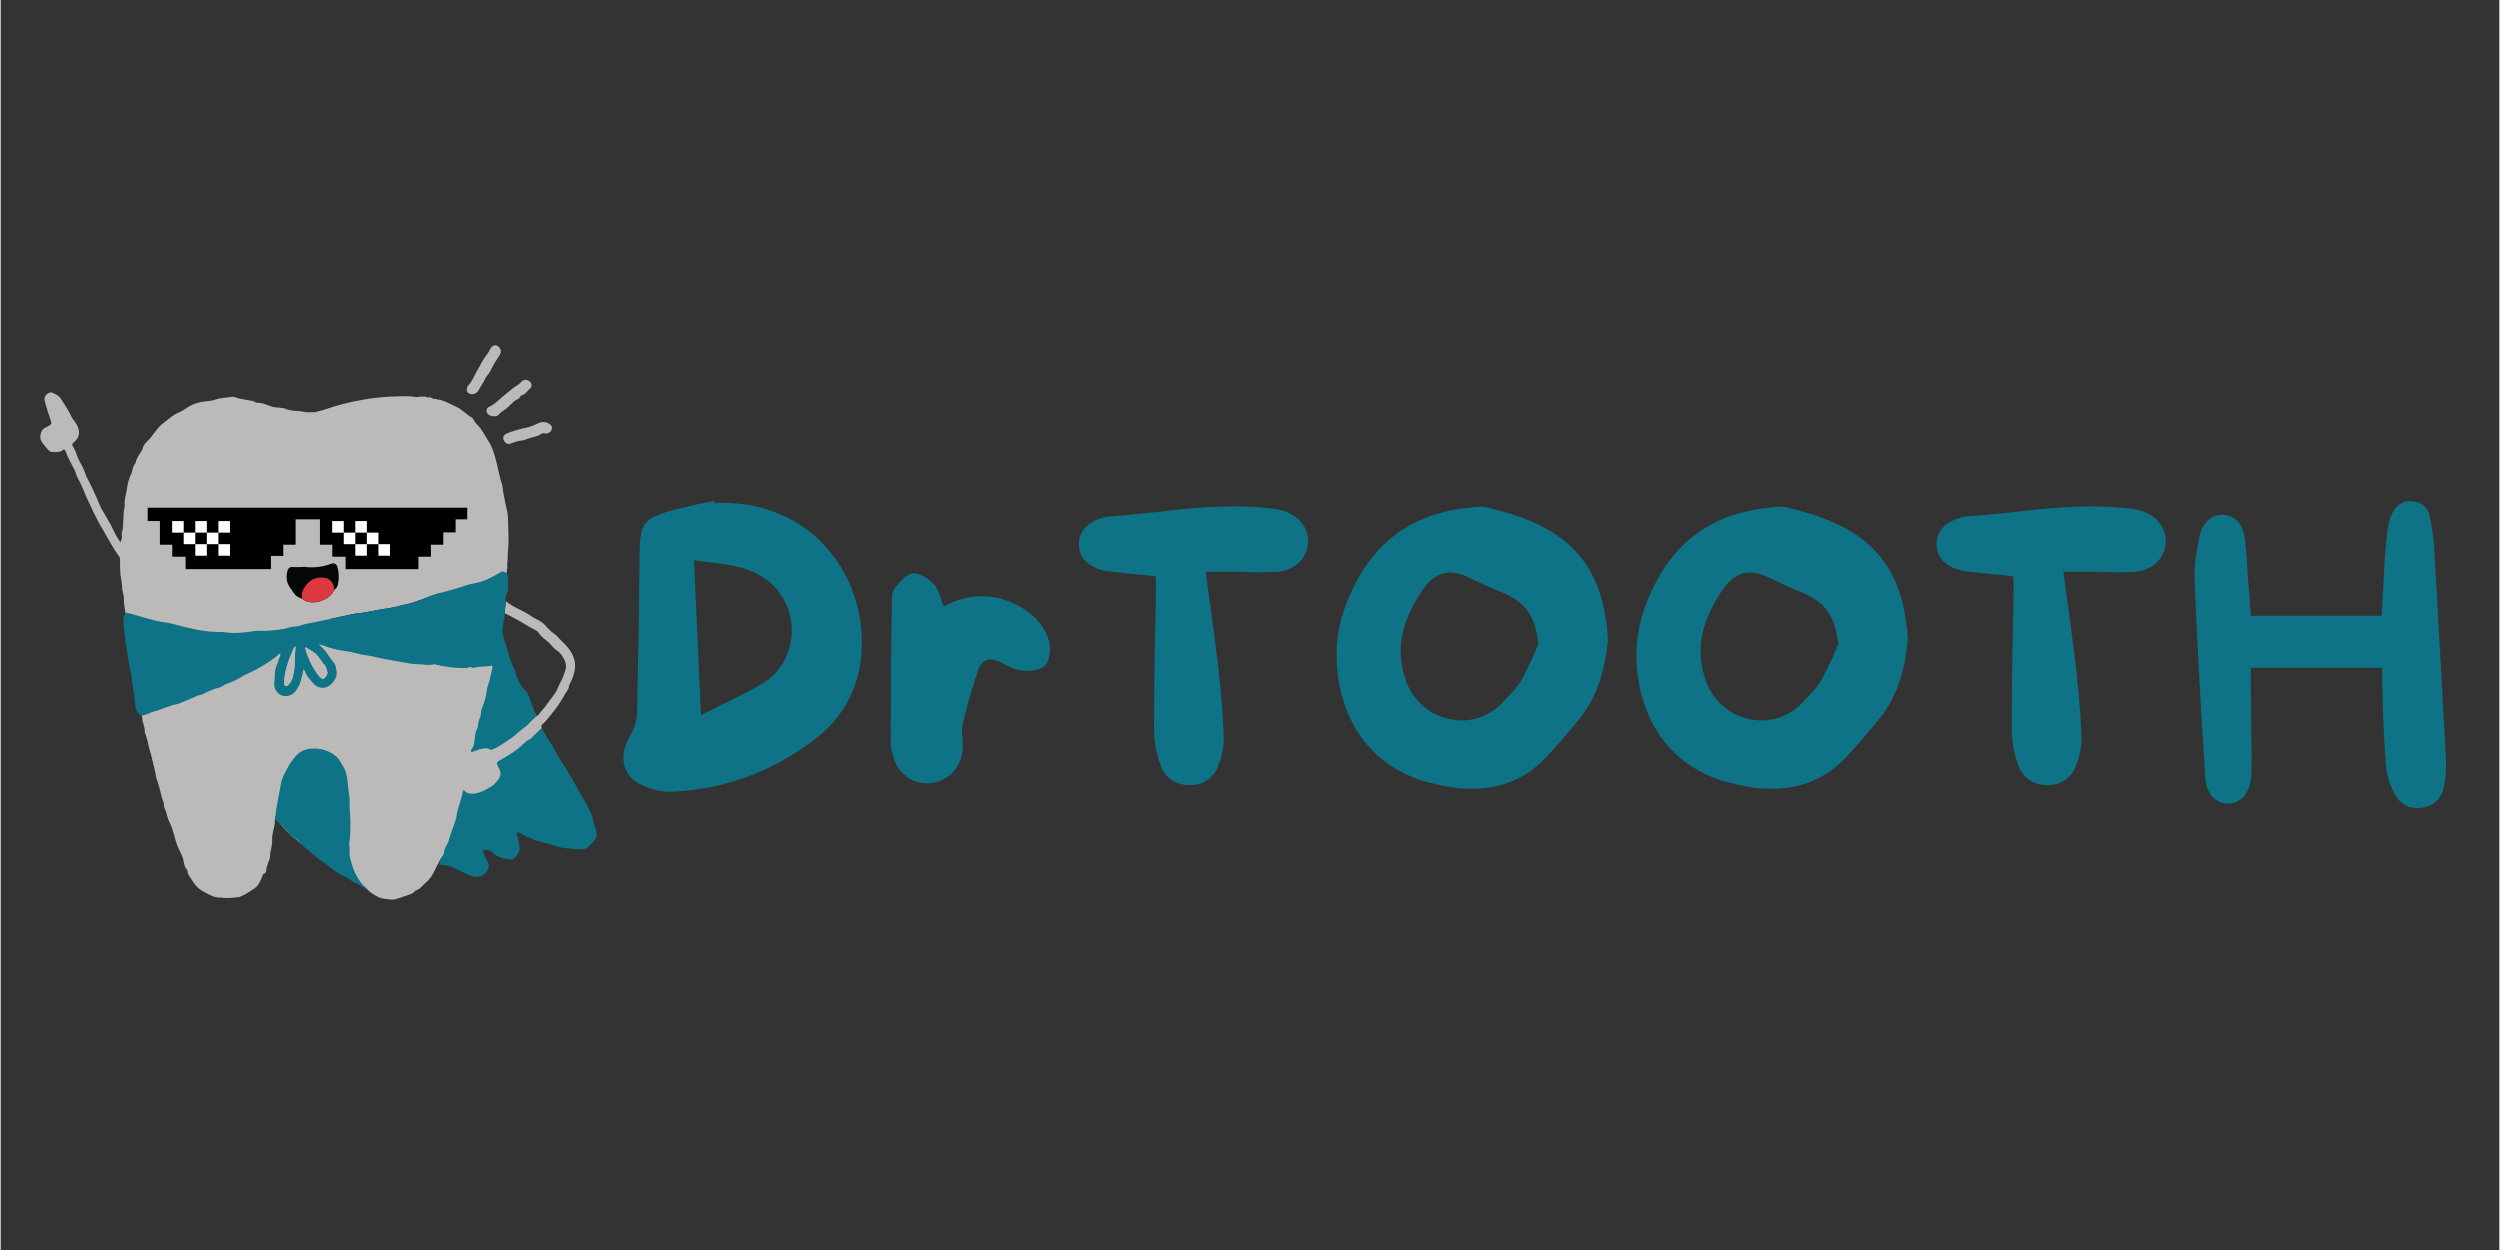 <svg xmlns="http://www.w3.org/2000/svg" xmlns:xlink="http://www.w3.org/1999/xlink" width="300" zoomAndPan="magnify" viewBox="0 0 224.88 112.5" height="150" preserveAspectRatio="xMidYMid meet" version="1.0"><rect x="0" y="0" width="224.88" height="112.5" fill="#333333" stroke="none"/><defs><g/><clipPath id="cb7c1ed3da"><path d="M 3.488 35 L 46 35 L 46 57 L 3.488 57 Z M 3.488 35 " clip-rule="nonzero"/></clipPath><clipPath id="fe7648de85"><path d="M 39 65 L 53.672 65 L 53.672 79 L 39 79 Z M 39 65 " clip-rule="nonzero"/></clipPath><clipPath id="703fcdc332"><path d="M 17.418 49.102 L 23.512 49.102 L 23.512 55.984 L 17.418 55.984 Z M 17.418 49.102 " clip-rule="nonzero"/></clipPath><clipPath id="35dfd1d487"><path d="M 31.684 49.102 L 35.793 49.102 L 35.793 53.344 L 31.684 53.344 Z M 31.684 49.102 " clip-rule="nonzero"/></clipPath><clipPath id="e6c752898c"><path d="M 13.16 45.699 L 42 45.699 L 42 51.219 L 13.16 51.219 Z M 13.16 45.699 " clip-rule="nonzero"/></clipPath></defs><path fill="#bbbab8" d="M 28.48 37.125 C 28.48 37.125 26.098 37.77 24.113 37.465 C 22.129 37.16 17.742 41.047 17.742 41.047 C 17.742 41.047 10.32 51.32 11.008 53.273 C 11.691 55.23 12.715 64.781 13.695 68.516 C 14.672 72.25 18.129 80.527 20.664 80.051 C 23.199 79.578 22.988 74.258 22.988 74.258 L 24.113 71.898 C 24.113 71.898 24.32 73.629 26.262 75.293 C 28.199 76.957 32.637 80.242 34.035 80.051 C 35.438 79.859 38.988 78.621 39.445 77.559 C 39.902 76.496 43.477 74.133 43.477 74.133 L 48.949 70.426 L 48.664 65.27 L 44.812 58.16 C 44.812 58.16 45.512 52.039 45.609 50.227 C 45.707 48.414 38.867 41.297 38.867 41.297 C 38.867 41.297 42.238 36.23 37.508 35.754 C 32.781 35.281 28.48 37.125 28.48 37.125 Z M 28.48 37.125 " fill-opacity="1" fill-rule="nonzero"/><path fill="#050606" d="M 37.941 55.711 L 17.926 55.711 C 17.098 55.711 16.422 55.031 16.422 54.207 L 16.422 46.059 C 16.422 45.23 17.098 44.555 17.926 44.555 L 37.941 44.555 C 38.77 44.555 39.445 45.23 39.445 46.059 L 39.445 54.207 C 39.445 55.031 38.77 55.711 37.941 55.711 Z M 37.941 55.711 " fill-opacity="1" fill-rule="nonzero"/><g clip-path="url(#cb7c1ed3da)"><path fill="#bbbab8" d="M 38.152 35.691 C 38.18 35.695 38.203 35.695 38.227 35.699 C 38.383 35.801 38.551 35.758 38.715 35.762 C 38.715 35.762 38.727 35.766 38.727 35.766 C 38.863 35.895 39.031 35.918 39.211 35.906 C 39.211 35.906 39.223 35.906 39.223 35.906 C 39.301 35.996 39.402 35.984 39.504 35.969 C 40.043 36.113 40.52 36.395 41.02 36.621 C 41.523 36.852 41.875 37.277 42.344 37.543 C 42.465 37.613 42.555 37.734 42.613 37.863 C 42.66 37.965 42.719 38.051 42.797 38.125 C 43.289 38.566 43.547 39.172 43.906 39.707 C 44.211 40.16 44.359 40.676 44.516 41.199 C 44.75 41.988 44.852 42.809 45.117 43.586 C 45.199 43.82 45.188 44.07 45.23 44.312 C 45.336 44.926 45.48 45.531 45.605 46.141 C 45.66 46.414 45.66 46.699 45.668 46.977 C 45.688 47.453 45.691 47.938 45.707 48.414 C 45.73 49.289 45.559 50.148 45.598 51.02 C 45.605 51.203 45.539 51.391 45.508 51.578 C 45.348 51.461 45.184 51.355 44.992 51.492 C 44.723 51.684 44.422 51.816 44.133 51.969 C 43.66 52.215 43.172 52.402 42.645 52.492 C 42.414 52.531 42.184 52.586 41.961 52.66 C 41.527 52.805 41.094 52.953 40.648 53.07 C 40.141 53.211 39.621 53.332 39.125 53.504 C 38.891 53.586 38.645 53.633 38.426 53.742 C 37.984 53.965 37.504 54.074 37.043 54.25 C 36.668 54.395 36.258 54.418 35.879 54.535 C 35.281 54.719 34.656 54.766 34.047 54.887 C 33.645 54.969 33.234 55.012 32.836 55.105 C 32.441 55.195 32.035 55.191 31.648 55.277 C 30.926 55.438 30.199 55.578 29.477 55.746 C 28.777 55.906 28.07 56.016 27.371 56.176 C 27.098 56.238 26.836 56.375 26.555 56.379 C 26.336 56.383 26.133 56.422 25.93 56.484 C 25.262 56.691 24.574 56.734 23.883 56.777 C 23.531 56.797 23.18 56.738 22.828 56.793 C 22.039 56.922 21.246 57.02 20.441 56.934 C 20.27 56.914 20.094 56.891 19.918 56.883 C 19.52 56.867 19.117 56.871 18.719 56.832 C 17.957 56.758 17.215 56.586 16.473 56.41 C 15.922 56.285 15.395 56.09 14.828 56.02 C 13.754 55.883 12.734 55.508 11.691 55.23 C 11.539 55.191 11.395 55.148 11.242 55.195 C 11.176 54.754 11.066 54.32 11.09 53.863 C 11.102 53.668 11.047 53.469 11.008 53.273 C 10.926 52.871 10.922 52.457 10.836 52.059 C 10.715 51.477 10.766 50.891 10.742 50.305 C 10.738 50.203 10.699 50.129 10.645 50.051 C 10.09 49.312 9.688 48.488 9.215 47.699 C 8.855 47.105 8.543 46.484 8.242 45.863 C 7.914 45.191 7.609 44.504 7.324 43.809 C 7.215 43.551 7.09 43.297 6.949 43.055 C 6.809 42.82 6.785 42.539 6.652 42.301 C 6.418 41.879 6.219 41.441 5.996 41.016 C 5.938 40.906 5.926 40.789 5.875 40.684 C 5.828 40.59 5.781 40.492 5.68 40.441 C 5.379 40.738 4.992 40.684 4.625 40.676 C 4.402 40.672 4.266 40.473 4.148 40.332 C 3.871 39.988 3.484 39.684 3.582 39.148 C 3.633 38.852 3.738 38.609 4.039 38.488 C 4.18 38.43 4.309 38.34 4.438 38.258 C 4.578 38.172 4.59 38.07 4.531 37.902 C 4.324 37.316 4.133 36.723 3.973 36.125 C 3.879 35.773 4.039 35.5 4.336 35.367 C 4.438 35.32 4.547 35.297 4.645 35.34 C 4.945 35.473 5.246 35.605 5.43 35.902 C 5.75 36.422 6.113 36.922 6.363 37.484 C 6.492 37.777 6.742 37.988 6.883 38.277 C 7.191 38.93 7.066 39.402 6.625 39.77 C 6.395 39.965 6.387 40.016 6.551 40.254 C 6.738 40.527 6.801 40.855 6.938 41.152 C 6.996 41.289 7.043 41.434 7.121 41.566 C 7.328 41.91 7.504 42.266 7.625 42.648 C 7.672 42.793 7.742 42.934 7.812 43.066 C 8.195 43.805 8.551 44.559 8.863 45.328 C 9.043 45.773 9.301 46.184 9.547 46.594 C 9.82 47.047 10.066 47.512 10.285 47.992 C 10.41 48.266 10.594 48.512 10.777 48.816 C 10.871 48.578 10.953 48.395 10.906 48.18 C 10.895 48.121 10.883 48.055 10.898 48.004 C 11.129 47.203 10.965 46.359 11.168 45.555 C 11.102 45.043 11.273 44.551 11.355 44.059 C 11.43 43.594 11.508 43.102 11.746 42.672 C 11.797 42.578 11.812 42.473 11.836 42.371 C 11.895 42.141 11.941 41.91 12.105 41.723 C 12.129 41.699 12.148 41.664 12.152 41.633 C 12.223 41.207 12.508 40.895 12.703 40.535 C 12.73 40.48 12.777 40.434 12.785 40.379 C 12.848 39.996 13.137 39.777 13.383 39.531 C 13.508 39.402 13.602 39.254 13.707 39.117 C 13.996 38.742 14.273 38.344 14.648 38.07 C 15.109 37.734 15.52 37.312 16.07 37.109 C 16.402 36.984 16.672 36.742 16.98 36.566 C 17.477 36.285 17.996 36.156 18.551 36.109 C 18.812 36.09 19.066 36.062 19.312 35.969 C 19.781 35.793 20.285 35.809 20.766 35.719 C 20.992 35.676 21.223 35.809 21.449 35.859 C 21.773 35.934 22.102 35.973 22.422 36.043 C 22.605 36.082 22.797 36.086 22.949 36.219 C 22.973 36.242 23.016 36.258 23.047 36.254 C 23.551 36.223 23.98 36.469 24.438 36.609 C 24.742 36.703 25.07 36.648 25.375 36.738 C 25.418 36.754 25.477 36.727 25.516 36.746 C 26.066 37.027 26.691 36.941 27.273 37.066 C 27.586 37.137 27.926 37.09 28.254 37.094 C 28.32 37.105 28.391 37.113 28.48 37.125 C 28.297 37.328 28.039 37.305 27.836 37.41 C 27.48 37.598 27.129 37.793 26.754 37.93 C 26.113 38.168 25.539 38.551 24.887 38.75 C 24.844 38.766 24.809 38.801 24.77 38.832 C 24.586 38.984 24.375 39.086 24.152 39.164 C 23.984 39.223 23.82 39.289 23.691 39.418 C 23.605 39.504 23.496 39.555 23.387 39.598 C 22.84 39.812 22.332 40.109 21.805 40.367 C 21.008 40.762 20.164 40.984 19.309 41.191 C 19.219 41.215 19.121 41.203 19.031 41.227 C 18.746 41.297 18.52 41.586 18.539 41.844 C 18.555 42.094 18.75 42.285 19.055 42.34 C 19.172 42.359 19.289 42.348 19.406 42.328 C 19.812 42.266 20.188 42.059 20.605 42.055 C 20.66 42.055 20.715 42.012 20.77 41.988 C 20.984 41.898 21.199 41.801 21.422 41.723 C 22.078 41.5 22.734 41.273 23.312 40.879 C 23.461 40.781 23.633 40.727 23.785 40.648 C 24.09 40.492 24.441 40.422 24.715 40.234 C 25.184 39.906 25.738 39.766 26.215 39.465 C 26.793 39.105 27.5 39.016 28.047 38.586 C 28.09 38.551 28.152 38.539 28.211 38.523 C 28.832 38.355 29.418 38.078 30.035 37.887 C 30.203 37.832 30.355 37.758 30.539 37.734 C 31.246 37.633 31.945 37.492 32.648 37.363 C 33.188 37.266 33.734 37.246 34.273 37.113 C 34.77 36.992 35.293 36.988 35.793 36.879 C 36.449 36.734 37.102 36.812 37.754 36.863 C 38.027 36.887 38.293 36.898 38.555 36.816 C 38.898 36.707 38.969 36.375 38.707 36.133 C 38.531 35.973 38.312 35.926 38.09 35.895 C 37.891 35.863 37.695 35.832 37.508 35.754 C 37.715 35.645 37.941 35.738 38.152 35.691 Z M 27.148 53.879 C 27.297 54.043 27.496 54.121 27.703 54.168 C 28.551 54.359 29.664 53.895 30.008 53.121 C 30.16 52.988 30.305 52.832 30.348 52.645 C 30.465 52.109 30.461 51.57 30.312 51.039 C 30.227 50.738 30.004 50.637 29.707 50.746 C 29.633 50.777 29.559 50.812 29.48 50.836 C 28.789 51.043 28.082 51.117 27.363 51.016 C 27.316 51.008 27.27 51.02 27.223 51.023 C 26.93 51.043 26.641 51.059 26.348 51.031 C 26.062 51 25.883 51.105 25.809 51.375 C 25.715 51.73 25.695 52.082 25.812 52.449 C 25.91 52.754 26.121 52.969 26.277 53.227 C 26.488 53.57 26.762 53.789 27.148 53.879 Z M 21.281 52.316 C 22.203 52.336 22.309 52.207 22.805 51.727 C 23.191 51.355 22.922 50.512 22.441 50.387 C 22.137 50.305 21.836 50.316 21.539 50.258 C 21.008 50.152 20.566 50.332 20.141 50.598 C 19.707 50.871 19.703 51.672 20.113 51.973 C 20.504 52.262 20.941 52.34 21.281 52.316 Z M 33.688 51.973 C 34.387 52.012 35.043 51.617 35.367 51.016 C 35.465 50.84 35.504 50.664 35.41 50.477 C 35.27 50.203 35.051 49.992 34.758 49.922 C 34.211 49.789 33.66 49.711 33.098 49.914 C 32.68 50.07 32.375 50.441 32.363 50.918 C 32.355 51.34 32.617 51.711 33.035 51.848 C 33.258 51.922 33.48 51.996 33.688 51.973 Z M 22.891 48.875 C 23.113 48.883 23.266 48.762 23.305 48.547 C 23.332 48.387 23.352 48.223 23.367 48.059 C 23.426 47.48 24.059 47.102 24.59 47.332 C 24.719 47.387 24.828 47.469 24.934 47.57 C 25.133 47.766 25.367 47.785 25.535 47.645 C 25.73 47.484 25.754 47.227 25.57 46.984 C 25.23 46.539 24.816 46.262 24.215 46.371 C 24.027 46.402 23.848 46.445 23.668 46.508 C 23.07 46.711 22.68 47.094 22.551 47.734 C 22.488 48.047 22.586 48.34 22.602 48.645 C 22.609 48.789 22.746 48.879 22.891 48.875 Z M 32.598 47.781 C 32.574 47.629 32.551 47.477 32.434 47.363 C 32.285 47.223 32.184 47.055 32.086 46.879 C 31.664 46.117 30.781 46.066 30.09 46.23 C 29.547 46.363 29.328 46.848 29.117 47.309 C 29.09 47.367 29.086 47.449 29.098 47.516 C 29.125 47.734 29.34 47.855 29.543 47.773 C 29.668 47.719 29.762 47.633 29.828 47.516 C 29.91 47.371 30.039 47.262 30.141 47.133 C 30.203 47.051 30.281 47.008 30.379 47.008 C 30.523 47.012 30.656 46.973 30.797 46.957 C 31.125 46.918 31.34 47.035 31.48 47.332 C 31.605 47.605 31.848 47.789 32.008 48.035 C 32.086 48.16 32.242 48.188 32.391 48.121 C 32.535 48.059 32.598 47.938 32.598 47.781 Z M 32.598 47.781 " fill-opacity="1" fill-rule="nonzero"/></g><path fill="#bbbab8" d="M 24.688 73.738 C 24.684 73.746 24.672 73.758 24.672 73.766 C 24.703 74.242 24.535 74.688 24.453 75.148 C 24.41 75.383 24.445 75.617 24.43 75.852 C 24.406 76.266 24.238 76.648 24.242 77.062 C 24.242 77.273 24.145 77.473 24.062 77.672 C 23.988 77.867 23.918 78.066 23.906 78.285 C 23.898 78.438 23.867 78.586 23.684 78.645 C 23.586 78.676 23.578 78.793 23.543 78.879 C 23.453 79.125 23.336 79.355 23.199 79.578 C 23.086 79.762 22.934 79.898 22.75 80.016 C 22.383 80.246 22.039 80.52 21.625 80.664 C 21.559 80.688 21.496 80.734 21.43 80.742 C 20.93 80.785 20.43 80.867 19.922 80.797 C 19.891 80.793 19.855 80.77 19.82 80.773 C 19.254 80.832 18.801 80.523 18.336 80.289 C 17.953 80.098 17.609 79.816 17.367 79.441 C 17.258 79.27 17.148 79.105 17.035 78.938 C 16.93 78.781 16.82 78.629 16.824 78.426 C 16.824 78.371 16.797 78.305 16.762 78.266 C 16.551 78.047 16.512 77.754 16.461 77.484 C 16.395 77.113 16.219 76.797 16.062 76.473 C 15.832 75.992 15.695 75.484 15.559 74.977 C 15.492 74.727 15.418 74.484 15.309 74.246 C 15.18 73.949 15.023 73.656 14.957 73.328 C 14.93 73.168 14.871 73.008 14.801 72.859 C 14.73 72.719 14.684 72.582 14.691 72.422 C 14.695 72.363 14.695 72.301 14.672 72.25 C 14.406 71.543 14.309 70.789 14.031 70.09 C 13.977 69.949 13.977 69.789 13.945 69.637 C 13.863 69.262 13.781 68.887 13.695 68.516 C 13.633 68.254 13.59 67.984 13.492 67.734 C 13.289 67.219 13.258 66.66 13.059 66.141 C 13.023 66.055 12.961 65.961 12.969 65.875 C 13.016 65.449 12.754 65.082 12.754 64.668 C 12.754 64.578 12.699 64.488 12.668 64.398 C 12.867 64.375 13.062 64.328 13.246 64.246 C 13.461 64.148 13.68 64.055 13.91 64 C 14.605 63.828 15.238 63.461 15.953 63.359 C 15.977 63.359 15.996 63.344 16.02 63.336 C 16.582 63.102 17.145 62.871 17.703 62.621 C 17.859 62.555 18.027 62.551 18.176 62.477 C 18.66 62.238 19.141 61.992 19.676 61.883 C 19.789 61.859 19.891 61.785 19.992 61.73 C 20.098 61.676 20.195 61.598 20.305 61.562 C 20.75 61.402 21.176 61.211 21.586 60.977 C 21.73 60.895 21.863 60.801 22.016 60.73 C 22.504 60.508 22.992 60.27 23.457 59.992 C 24.051 59.633 24.637 59.27 25.172 58.773 C 25.199 58.973 25.117 59.105 25.07 59.246 C 24.914 59.688 24.703 60.117 24.676 60.594 C 24.664 60.852 24.668 61.109 24.629 61.367 C 24.582 61.695 24.656 62.008 24.863 62.27 C 25.055 62.516 25.332 62.648 25.625 62.652 C 26.02 62.656 26.344 62.477 26.582 62.145 C 26.801 61.84 26.965 61.52 27.043 61.156 C 27.105 60.863 27.18 60.57 27.262 60.227 C 27.332 60.332 27.383 60.387 27.402 60.449 C 27.531 60.844 27.82 61.129 28.07 61.43 C 28.336 61.758 28.711 61.961 29.16 61.887 C 29.746 61.793 30.328 61.035 30.238 60.453 C 30.191 60.16 30.16 59.832 29.949 59.594 C 29.645 59.246 29.426 58.84 29.133 58.484 C 28.996 58.324 28.816 58.199 28.641 57.965 C 28.945 58.07 29.172 58.156 29.402 58.227 C 29.781 58.344 30.156 58.465 30.555 58.527 C 30.902 58.582 31.25 58.625 31.594 58.691 C 31.949 58.762 32.297 58.883 32.66 58.941 C 32.969 58.988 33.289 59.023 33.59 59.102 C 34.426 59.316 35.277 59.438 36.121 59.59 C 36.594 59.676 37.07 59.785 37.547 59.777 C 38.027 59.773 38.508 59.926 38.988 59.785 C 39.059 59.766 39.148 59.812 39.227 59.832 C 40.043 60.035 40.871 60.113 41.707 60.129 C 41.672 60.363 41.574 60.582 41.504 60.805 C 41.422 61.07 41.344 61.34 41.273 61.609 C 41.09 62.324 40.984 63.059 40.719 63.754 C 40.633 63.977 40.547 64.199 40.508 64.43 C 40.453 64.793 40.34 65.137 40.258 65.492 C 40.164 65.875 39.945 66.23 39.996 66.648 C 40 66.68 39.988 66.723 39.973 66.75 C 39.82 67 39.805 67.281 39.754 67.562 C 39.68 67.988 39.617 68.422 39.477 68.828 C 39.316 69.301 39.309 69.801 39.148 70.27 C 39.047 70.57 38.973 70.879 38.867 71.18 C 38.703 71.648 38.648 72.141 38.555 72.625 C 38.496 72.941 38.375 73.23 38.289 73.535 C 38.105 74.215 37.902 74.891 37.582 75.52 C 37.48 75.719 37.336 75.902 37.266 76.109 C 37.035 76.773 36.664 77.355 36.262 77.922 C 36.199 78.012 36.16 78.109 36.133 78.211 C 36.062 78.473 36.172 78.715 36.406 78.836 C 36.641 78.957 36.863 78.926 37.039 78.711 C 37.293 78.398 37.535 78.074 37.734 77.734 C 38.047 77.199 38.297 76.629 38.543 76.059 C 38.621 75.883 38.758 75.75 38.809 75.562 C 38.934 75.125 39.18 74.723 39.23 74.258 C 39.238 74.191 39.281 74.125 39.301 74.059 C 39.57 73.297 39.887 72.551 39.906 71.727 C 39.91 71.598 39.949 71.473 40.02 71.355 C 40.09 71.234 40.125 71.098 40.164 70.961 C 40.277 70.539 40.391 70.121 40.441 69.688 C 40.488 69.285 40.691 68.93 40.754 68.531 C 40.828 68.055 40.934 67.586 41.066 67.121 C 41.098 67.02 41.133 66.914 41.137 66.812 C 41.148 66.266 41.359 65.762 41.488 65.242 C 41.598 64.785 41.707 64.328 41.867 63.883 C 41.949 63.656 42.012 63.41 42.039 63.172 C 42.086 62.762 42.27 62.375 42.207 61.953 C 42.199 61.91 42.223 61.859 42.238 61.816 C 42.391 61.32 42.383 60.816 42.293 60.316 C 42.273 60.199 42.297 60.137 42.406 60.102 C 42.465 60.102 42.531 60.121 42.582 60.105 C 43.125 59.934 43.695 60.047 44.234 59.891 C 44.27 60.016 44.27 60.109 44.242 60.199 C 44.109 60.699 44.035 61.215 43.855 61.699 C 43.828 61.777 43.793 61.855 43.785 61.938 C 43.707 62.543 43.582 63.141 43.328 63.703 C 43.254 63.875 43.219 64.062 43.215 64.254 C 43.211 64.359 43.203 64.465 43.156 64.562 C 43.043 64.801 42.98 65.051 42.949 65.309 C 42.938 65.426 42.914 65.551 42.852 65.648 C 42.734 65.836 42.723 66.043 42.695 66.254 C 42.633 66.664 42.66 67.105 42.363 67.457 C 42.312 67.52 42.301 67.609 42.383 67.691 C 42.641 67.605 42.906 67.5 43.176 67.422 C 43.473 67.336 43.777 67.285 44.062 67.465 C 44.152 67.52 44.215 67.473 44.293 67.441 C 44.824 67.234 45.27 66.883 45.742 66.578 C 46.105 66.348 46.434 66.055 46.758 65.766 C 47.012 65.539 47.324 65.379 47.547 65.117 C 47.762 64.867 48.008 64.652 48.258 64.441 C 48.348 64.402 48.414 64.332 48.469 64.258 C 48.672 63.953 48.945 63.711 49.148 63.406 C 49.449 62.945 49.852 62.551 50.09 62.047 C 50.207 61.805 50.297 61.547 50.43 61.316 C 50.602 61.027 50.68 60.707 50.797 60.402 C 50.938 60.023 50.891 59.66 50.699 59.316 C 50.539 59.027 50.375 58.746 50.086 58.562 C 49.965 58.488 49.852 58.398 49.762 58.293 C 49.547 58.043 49.324 57.805 49.066 57.605 C 48.82 57.422 48.594 57.223 48.426 56.957 C 48.359 56.859 48.27 56.785 48.164 56.727 C 47.859 56.57 47.555 56.414 47.27 56.23 C 46.668 55.844 46.023 55.535 45.395 55.199 C 45.371 55.082 45.383 54.969 45.391 54.852 C 45.406 54.602 45.477 54.352 45.449 54.098 C 45.879 54.453 46.379 54.695 46.871 54.941 C 47.168 55.086 47.457 55.246 47.723 55.441 C 48.02 55.656 48.371 55.773 48.672 55.984 C 48.809 56.082 48.934 56.184 49.039 56.312 C 49.293 56.621 49.594 56.887 49.918 57.121 C 49.949 57.141 49.98 57.16 50.004 57.184 C 50.391 57.641 50.871 58.004 51.215 58.5 C 51.578 59.027 51.766 59.609 51.676 60.234 C 51.621 60.637 51.48 61.035 51.293 61.406 C 51.219 61.551 51.137 61.695 51.129 61.867 C 51.125 61.914 51.109 61.965 51.086 62 C 50.719 62.559 50.426 63.16 50.016 63.695 C 49.695 64.117 49.367 64.531 49.023 64.934 C 48.914 65.062 48.777 65.152 48.664 65.27 C 48.43 65.496 48.195 65.727 47.953 65.945 C 47.84 66.047 47.766 66.191 47.617 66.25 C 47.379 66.344 47.215 66.535 47.027 66.699 C 46.828 66.871 46.633 67.055 46.418 67.215 C 46.031 67.5 45.625 67.75 45.203 67.988 C 44.477 68.395 44.582 68.285 44.887 68.957 C 45.035 69.285 45.004 69.605 44.805 69.859 C 44.59 70.129 44.371 70.414 44.039 70.574 C 43.816 70.68 43.613 70.836 43.387 70.93 C 42.977 71.102 42.551 71.23 42.09 71.113 C 41.906 71.07 41.809 70.914 41.613 70.812 C 41.562 71.258 41.422 71.652 41.305 72.055 C 41.188 72.457 41.031 72.855 41.016 73.285 C 41.012 73.344 40.98 73.398 40.961 73.453 C 40.848 73.785 40.754 74.129 40.621 74.453 C 40.484 74.777 40.418 75.125 40.297 75.453 C 40.168 75.801 39.895 76.094 39.902 76.496 C 39.902 76.539 39.875 76.586 39.848 76.625 C 39.648 76.906 39.555 77.234 39.445 77.559 C 39.332 77.789 39.215 78.02 39.105 78.25 C 38.902 78.688 38.648 79.117 38.285 79.414 C 37.977 79.668 37.75 80.039 37.328 80.156 C 37.285 80.168 37.254 80.238 37.215 80.285 C 37.109 80.352 37.016 80.434 36.887 80.477 C 36.395 80.648 35.906 80.828 35.402 80.965 C 35.086 80.969 34.777 80.918 34.465 80.879 C 34.102 80.836 33.809 80.645 33.512 80.465 C 33.324 80.352 33.164 80.191 32.992 80.051 C 32.918 79.91 32.77 79.844 32.668 79.727 C 32.164 79.152 31.809 78.5 31.602 77.766 C 31.516 77.461 31.391 77.145 31.402 76.84 C 31.414 76.512 31.406 76.195 31.363 75.875 C 31.359 75.84 31.371 75.805 31.379 75.77 C 31.48 75.316 31.453 74.855 31.473 74.398 C 31.492 73.789 31.438 73.176 31.402 72.566 C 31.387 72.309 31.441 72.043 31.398 71.797 C 31.281 71.172 31.27 70.539 31.164 69.914 C 31.145 69.797 31.113 69.688 31.086 69.574 C 30.988 69.188 30.75 68.875 30.562 68.543 C 30.309 68.086 29.871 67.793 29.41 67.598 C 28.988 67.418 28.52 67.352 28.055 67.371 C 27.754 67.383 27.441 67.438 27.172 67.57 C 26.703 67.809 26.383 68.219 26.094 68.652 C 25.871 68.984 25.699 69.344 25.512 69.695 C 25.293 70.098 25.211 70.539 25.145 70.965 C 25.078 71.406 24.973 71.84 24.895 72.273 C 24.805 72.762 24.738 73.246 24.688 73.738 Z M 20.266 79.113 C 20.43 79.098 20.59 79.102 20.758 79.074 C 21.34 78.984 21.758 78.641 22.152 78.238 C 22.379 78.012 22.465 77.719 22.562 77.434 C 22.617 77.277 22.586 77.105 22.492 76.957 C 22.285 76.641 21.801 76.605 21.637 76.926 C 21.535 77.125 21.395 77.301 21.305 77.504 C 21.18 77.793 20.938 77.914 20.648 77.969 C 20.324 78.027 20.004 78.074 19.672 77.977 C 19.52 77.93 19.348 77.922 19.188 77.906 C 18.996 77.887 18.863 77.988 18.789 78.145 C 18.711 78.301 18.723 78.465 18.844 78.605 C 18.93 78.703 19.027 78.789 19.148 78.844 C 19.5 79.012 19.863 79.148 20.266 79.113 Z M 20.266 79.113 " fill-opacity="1" fill-rule="nonzero"/><path fill="#0e7386" d="M 45.449 54.098 C 45.477 54.352 45.406 54.602 45.391 54.852 C 45.383 54.969 45.371 55.082 45.395 55.199 C 45.352 55.453 45.32 55.711 45.266 55.961 C 45.164 56.473 45.113 56.965 45.293 57.484 C 45.602 58.391 45.781 59.34 46.219 60.207 C 46.332 60.426 46.355 60.684 46.445 60.91 C 46.945 62.16 47.223 62 47.414 62.383 C 47.73 63.051 47.879 63.809 48.258 64.441 C 48.008 64.652 47.762 64.867 47.547 65.117 C 47.324 65.379 47.012 65.539 46.758 65.766 C 46.434 66.055 46.105 66.348 45.742 66.578 C 45.27 66.883 44.824 67.234 44.293 67.441 C 44.215 67.473 44.152 67.52 44.062 67.465 C 43.777 67.285 43.473 67.336 43.176 67.422 C 42.906 67.5 42.641 67.605 42.383 67.691 C 42.301 67.609 42.312 67.52 42.363 67.457 C 42.66 67.105 42.633 66.664 42.695 66.254 C 42.723 66.043 42.734 65.836 42.852 65.648 C 42.914 65.551 42.938 65.426 42.949 65.309 C 42.98 65.051 43.043 64.801 43.156 64.562 C 43.203 64.465 43.211 64.359 43.215 64.254 C 43.219 64.062 43.254 63.875 43.328 63.703 C 43.582 63.141 43.707 62.543 43.785 61.938 C 43.793 61.855 43.828 61.777 43.855 61.699 C 44.035 61.215 44.109 60.699 44.242 60.199 C 44.27 60.109 44.27 60.016 44.234 59.891 C 43.695 60.047 43.125 59.934 42.582 60.105 C 42.531 60.121 42.465 60.102 42.406 60.102 C 42.352 60.047 42.277 60.035 42.215 60.062 C 42.051 60.125 41.879 60.113 41.707 60.129 C 40.871 60.113 40.043 60.035 39.227 59.832 C 39.148 59.812 39.059 59.766 38.988 59.785 C 38.508 59.926 38.027 59.773 37.547 59.777 C 37.07 59.785 36.594 59.676 36.121 59.59 C 35.277 59.438 34.426 59.316 33.59 59.102 C 33.289 59.023 32.969 58.988 32.66 58.941 C 32.297 58.883 31.949 58.762 31.594 58.691 C 31.25 58.625 30.902 58.582 30.555 58.527 C 30.156 58.465 29.781 58.344 29.402 58.227 C 29.172 58.156 28.945 58.07 28.641 57.965 C 28.816 58.199 28.996 58.324 29.133 58.484 C 29.426 58.84 29.645 59.246 29.949 59.594 C 30.16 59.832 30.191 60.16 30.238 60.453 C 30.328 61.035 29.746 61.793 29.16 61.887 C 28.711 61.961 28.336 61.758 28.07 61.43 C 27.82 61.129 27.531 60.844 27.402 60.449 C 27.383 60.387 27.332 60.332 27.262 60.227 C 27.18 60.57 27.105 60.863 27.043 61.156 C 26.965 61.52 26.801 61.84 26.582 62.145 C 26.344 62.477 26.02 62.656 25.625 62.652 C 25.332 62.648 25.055 62.516 24.863 62.27 C 24.656 62.008 24.582 61.695 24.629 61.367 C 24.668 61.109 24.664 60.852 24.676 60.594 C 24.703 60.117 24.914 59.688 25.07 59.246 C 25.117 59.105 25.199 58.973 25.172 58.773 C 24.637 59.27 24.051 59.633 23.457 59.992 C 22.992 60.27 22.504 60.508 22.016 60.73 C 21.863 60.801 21.73 60.895 21.586 60.977 C 21.176 61.211 20.75 61.402 20.305 61.562 C 20.195 61.598 20.098 61.676 19.992 61.73 C 19.891 61.785 19.789 61.859 19.676 61.883 C 19.141 61.992 18.66 62.238 18.176 62.477 C 18.027 62.551 17.859 62.555 17.703 62.621 C 17.145 62.871 16.582 63.102 16.02 63.336 C 15.996 63.344 15.977 63.359 15.953 63.359 C 15.238 63.461 14.605 63.828 13.91 64 C 13.68 64.055 13.461 64.148 13.246 64.246 C 13.062 64.328 12.867 64.375 12.668 64.398 C 12.234 64.16 12.117 63.734 12.09 63.297 C 12.059 62.805 11.984 62.316 11.906 61.832 C 11.863 61.566 11.805 61.297 11.805 61.027 C 11.809 60.762 11.703 60.523 11.652 60.27 C 11.578 59.879 11.504 59.484 11.453 59.098 C 11.383 58.555 11.258 58.023 11.207 57.477 C 11.168 57.035 11.074 56.594 11.066 56.152 C 11.062 55.828 11 55.48 11.242 55.195 C 11.395 55.148 11.539 55.191 11.691 55.23 C 12.734 55.508 13.754 55.883 14.828 56.02 C 15.395 56.09 15.922 56.285 16.473 56.41 C 17.215 56.586 17.957 56.758 18.719 56.832 C 19.117 56.871 19.52 56.867 19.918 56.883 C 20.094 56.891 20.27 56.914 20.441 56.934 C 21.246 57.02 22.039 56.922 22.828 56.793 C 23.18 56.738 23.531 56.797 23.883 56.777 C 24.574 56.734 25.262 56.691 25.93 56.484 C 26.133 56.422 26.336 56.383 26.555 56.379 C 26.836 56.375 27.098 56.238 27.371 56.176 C 28.07 56.016 28.777 55.906 29.477 55.746 C 30.199 55.578 30.926 55.438 31.648 55.277 C 32.035 55.191 32.441 55.195 32.836 55.105 C 33.234 55.012 33.645 54.969 34.047 54.887 C 34.656 54.766 35.281 54.719 35.879 54.535 C 36.258 54.418 36.668 54.395 37.043 54.25 C 37.504 54.074 37.984 53.965 38.426 53.742 C 38.645 53.633 38.891 53.586 39.125 53.504 C 39.621 53.332 40.141 53.211 40.648 53.07 C 41.094 52.953 41.527 52.805 41.961 52.66 C 42.184 52.586 42.414 52.531 42.645 52.492 C 43.172 52.402 43.66 52.215 44.133 51.969 C 44.422 51.816 44.723 51.684 44.992 51.492 C 45.184 51.355 45.348 51.461 45.508 51.578 C 45.625 51.734 45.664 51.906 45.656 52.105 C 45.648 52.359 45.656 52.617 45.66 52.875 C 45.664 53.102 45.645 53.32 45.516 53.516 C 45.398 53.699 45.445 53.902 45.449 54.098 Z M 27.383 58.227 C 27.477 58.594 27.57 58.871 27.684 59.156 C 27.906 59.723 28.203 60.234 28.551 60.727 C 28.652 60.863 28.762 60.977 28.902 61.066 C 28.957 61.098 29.008 61.105 29.07 61.082 C 29.227 61.012 29.465 60.656 29.406 60.5 C 29.312 60.254 29.32 59.961 29.078 59.773 C 28.988 59.707 28.945 59.582 28.871 59.492 C 28.691 59.262 28.535 59 28.316 58.812 C 28.062 58.598 27.75 58.449 27.383 58.227 Z M 26.539 58.16 C 26.41 58.242 26.391 58.312 26.359 58.375 C 26.195 58.723 26.059 59.082 25.926 59.445 C 25.688 60.09 25.539 60.746 25.504 61.43 C 25.496 61.562 25.508 61.664 25.633 61.727 C 25.773 61.793 25.844 61.695 25.93 61.609 C 26.234 61.297 26.301 60.883 26.383 60.48 C 26.527 59.734 26.453 58.969 26.539 58.16 Z M 26.539 58.16 " fill-opacity="1" fill-rule="nonzero"/><g clip-path="url(#fe7648de85)"><path fill="#0e7386" d="M 39.445 77.836 C 39.555 77.512 39.648 77.184 39.848 76.898 C 39.875 76.863 39.902 76.812 39.902 76.77 C 39.895 76.371 40.168 76.078 40.297 75.73 C 40.418 75.402 40.484 75.055 40.621 74.727 C 40.754 74.406 40.848 74.062 40.961 73.73 C 40.98 73.676 41.012 73.621 41.016 73.562 C 41.031 73.133 41.188 72.734 41.305 72.332 C 41.422 71.93 41.562 71.531 41.613 71.09 C 41.809 71.191 41.906 71.344 42.09 71.391 C 42.551 71.508 42.977 71.379 43.387 71.207 C 43.613 71.113 43.816 70.957 44.039 70.852 C 44.371 70.691 44.59 70.406 44.805 70.133 C 45.004 69.879 45.035 69.562 44.887 69.234 C 44.582 68.562 44.477 68.672 45.203 68.266 C 45.625 68.027 46.031 67.777 46.418 67.492 C 46.633 67.332 46.828 67.148 47.027 66.973 C 47.215 66.812 47.379 66.621 47.617 66.527 C 47.766 66.469 47.84 66.324 47.953 66.223 C 48.195 66 48.43 65.773 48.664 65.547 C 48.902 65.801 49.02 66.129 49.211 66.414 C 49.688 67.113 50.055 67.883 50.496 68.602 C 50.621 68.805 50.793 68.977 50.898 69.184 C 51.195 69.773 51.594 70.305 51.875 70.898 C 52.059 71.281 52.297 71.633 52.508 72 C 52.871 72.629 53.227 73.262 53.375 73.992 C 53.434 74.301 53.586 74.59 53.629 74.91 C 53.672 75.262 53.566 75.562 53.312 75.801 C 53.164 75.941 53.004 76.059 52.883 76.223 C 52.816 76.312 52.711 76.34 52.609 76.367 C 52.215 76.48 51.816 76.449 51.422 76.395 C 51.34 76.383 51.258 76.355 51.176 76.355 C 50.562 76.371 50 76.129 49.422 75.98 C 49.07 75.891 48.719 75.801 48.367 75.703 C 47.938 75.582 47.539 75.375 47.133 75.191 C 46.914 75.09 46.723 74.922 46.473 74.891 C 46.414 75.008 46.422 75.121 46.465 75.215 C 46.586 75.488 46.609 75.781 46.68 76.066 C 46.797 76.574 46.547 76.93 46.219 77.254 C 46.121 77.352 45.98 77.359 45.852 77.348 C 45.293 77.293 44.758 77.18 44.324 76.777 C 44.027 76.496 43.801 76.441 43.41 76.496 C 43.438 76.77 43.535 77.016 43.688 77.238 C 43.762 77.348 43.809 77.461 43.84 77.59 C 43.887 77.793 43.996 77.98 43.871 78.199 C 43.711 78.48 43.547 78.762 43.219 78.855 C 42.91 78.941 42.602 78.918 42.289 78.801 C 41.699 78.586 41.16 78.27 40.582 78.031 C 40.215 77.883 39.84 77.812 39.445 77.836 Z M 39.445 77.836 " fill-opacity="1" fill-rule="nonzero"/></g><path fill="#0e7386" d="M 24.688 73.738 C 24.738 73.246 24.805 72.762 24.895 72.273 C 24.973 71.84 25.078 71.406 25.145 70.965 C 25.211 70.539 25.293 70.098 25.512 69.695 C 25.699 69.344 25.871 68.984 26.094 68.652 C 26.383 68.219 26.703 67.809 27.172 67.57 C 27.441 67.438 27.754 67.383 28.055 67.371 C 28.52 67.352 28.988 67.418 29.41 67.598 C 29.871 67.793 30.309 68.086 30.562 68.543 C 30.75 68.875 30.988 69.188 31.086 69.574 C 31.113 69.688 31.145 69.797 31.164 69.914 C 31.27 70.539 31.281 71.172 31.398 71.797 C 31.441 72.043 31.387 72.309 31.402 72.566 C 31.438 73.176 31.492 73.789 31.473 74.398 C 31.453 74.855 31.48 75.316 31.379 75.77 C 31.371 75.805 31.359 75.84 31.363 75.875 C 31.406 76.195 31.414 76.512 31.402 76.84 C 31.391 77.145 31.516 77.461 31.602 77.766 C 31.809 78.5 32.164 79.152 32.668 79.727 C 32.77 79.844 32.918 79.91 32.992 80.051 C 32.609 79.949 32.355 79.613 31.98 79.488 C 31.773 79.418 31.594 79.281 31.414 79.152 C 31.156 78.969 30.863 78.832 30.578 78.699 C 30.285 78.566 30.047 78.359 29.793 78.172 C 29.484 77.938 29.191 77.68 28.863 77.477 C 28.625 77.328 28.41 77.137 28.199 76.957 C 27.719 76.551 27.219 76.156 26.785 75.695 C 26.633 75.535 26.434 75.43 26.262 75.293 C 25.848 74.969 25.562 74.535 25.18 74.191 C 25.012 74.043 24.875 73.863 24.688 73.738 Z M 24.688 73.738 " fill-opacity="1" fill-rule="nonzero"/><path fill="#bbbab8" d="M 37.508 35.754 C 37.695 35.832 37.891 35.863 38.09 35.895 C 38.312 35.926 38.531 35.973 38.707 36.133 C 38.969 36.375 38.898 36.707 38.555 36.816 C 38.293 36.898 38.027 36.887 37.754 36.863 C 37.102 36.812 36.449 36.734 35.793 36.879 C 35.293 36.988 34.77 36.992 34.273 37.113 C 33.734 37.246 33.188 37.266 32.648 37.363 C 31.945 37.492 31.246 37.633 30.539 37.734 C 30.355 37.758 30.203 37.832 30.035 37.887 C 29.418 38.078 28.832 38.355 28.211 38.523 C 28.152 38.539 28.09 38.551 28.047 38.586 C 27.5 39.016 26.793 39.105 26.215 39.465 C 25.738 39.762 25.184 39.906 24.715 40.234 C 24.441 40.422 24.09 40.492 23.785 40.648 C 23.633 40.727 23.461 40.781 23.312 40.879 C 22.734 41.273 22.078 41.5 21.422 41.723 C 21.199 41.801 20.984 41.898 20.77 41.988 C 20.715 42.012 20.66 42.055 20.605 42.055 C 20.188 42.059 19.812 42.266 19.406 42.328 C 19.289 42.348 19.172 42.359 19.055 42.34 C 18.75 42.285 18.555 42.094 18.539 41.844 C 18.52 41.586 18.746 41.297 19.031 41.227 C 19.121 41.203 19.219 41.215 19.309 41.191 C 20.164 40.984 21.008 40.762 21.805 40.367 C 22.332 40.109 22.84 39.812 23.387 39.598 C 23.496 39.555 23.605 39.504 23.691 39.418 C 23.82 39.289 23.984 39.223 24.152 39.164 C 24.375 39.086 24.586 38.984 24.77 38.832 C 24.809 38.801 24.844 38.766 24.887 38.75 C 25.539 38.551 26.113 38.168 26.754 37.93 C 27.129 37.793 27.48 37.598 27.836 37.41 C 28.039 37.305 28.297 37.328 28.48 37.125 C 28.391 37.113 28.32 37.105 28.254 37.094 C 28.535 37.023 28.82 36.965 29.102 36.902 C 29.539 36.805 29.941 36.602 30.379 36.512 C 30.449 36.496 30.516 36.457 30.582 36.457 C 30.93 36.465 31.27 36.414 31.594 36.316 C 32.113 36.16 32.664 36.215 33.184 36.055 C 33.438 35.977 33.719 35.996 33.988 35.969 C 34.051 36 34.113 36.027 34.188 36.004 C 34.605 35.871 35.035 35.832 35.465 35.824 C 35.562 35.824 35.652 35.809 35.738 35.762 C 35.863 35.688 36.004 35.684 36.145 35.684 C 36.602 35.684 37.059 35.66 37.508 35.754 Z M 37.508 35.754 " fill-opacity="1" fill-rule="nonzero"/><path fill="#bbbab8" d="M 42.438 35.48 C 42.051 35.48 41.855 35.191 41.984 34.875 C 42.012 34.809 42.039 34.738 42.086 34.691 C 42.449 34.32 42.598 33.824 42.859 33.398 C 43.176 32.875 43.418 32.309 43.812 31.836 C 43.922 31.703 43.988 31.535 44.074 31.379 C 44.23 31.102 44.48 31.008 44.723 31.137 C 44.957 31.262 45.082 31.594 44.969 31.836 C 44.902 31.984 44.816 32.129 44.719 32.262 C 44.449 32.637 44.238 33.039 44.035 33.453 C 43.918 33.691 43.688 33.867 43.586 34.121 C 43.449 34.461 43.207 34.742 43.043 35.07 C 42.91 35.332 42.688 35.469 42.438 35.48 Z M 42.438 35.48 " fill-opacity="1" fill-rule="nonzero"/><path fill="#bbbab8" d="M 44.418 37.465 C 44.227 37.473 44.059 37.426 43.914 37.316 C 43.652 37.113 43.656 36.75 43.953 36.617 C 44.559 36.34 44.969 35.824 45.488 35.445 C 45.816 35.203 46.094 34.891 46.465 34.699 C 46.637 34.609 46.766 34.438 46.914 34.309 C 47.102 34.148 47.305 34.156 47.508 34.262 C 47.809 34.418 47.879 34.781 47.621 34.992 C 47.379 35.191 47.227 35.508 46.883 35.578 C 46.812 35.594 46.773 35.664 46.742 35.727 C 46.695 35.812 46.629 35.887 46.543 35.922 C 46.203 36.059 45.977 36.344 45.719 36.582 C 45.562 36.727 45.41 36.863 45.227 36.977 C 45.098 37.055 44.969 37.137 44.875 37.266 C 44.762 37.426 44.598 37.477 44.418 37.465 Z M 44.418 37.465 " fill-opacity="1" fill-rule="nonzero"/><path fill="#bbbab8" d="M 48.98 39.012 C 48.883 38.992 48.797 38.973 48.723 39.02 C 48.246 39.344 47.652 39.355 47.145 39.602 C 47.082 39.629 47.008 39.633 46.938 39.641 C 46.594 39.672 46.273 39.773 45.953 39.902 C 45.68 40.016 45.492 39.945 45.336 39.727 C 45.137 39.445 45.227 39.141 45.551 39.012 C 46.141 38.781 46.742 38.602 47.367 38.477 C 47.695 38.41 48.016 38.27 48.32 38.121 C 48.652 37.965 48.961 37.922 49.297 38.098 C 49.527 38.219 49.645 38.379 49.605 38.59 C 49.566 38.816 49.379 38.984 49.141 39.008 C 49.082 39.016 49.023 39.012 48.98 39.012 Z M 48.98 39.012 " fill-opacity="1" fill-rule="nonzero"/><path fill="#db383f" d="M 21.281 52.316 C 20.941 52.34 20.504 52.262 20.113 51.973 C 19.703 51.672 19.707 50.871 20.141 50.598 C 20.566 50.332 21.008 50.152 21.539 50.258 C 21.836 50.316 22.137 50.305 22.441 50.387 C 22.922 50.512 23.191 51.355 22.805 51.727 C 22.309 52.207 22.203 52.336 21.281 52.316 Z M 21.281 52.316 " fill-opacity="1" fill-rule="nonzero"/><path fill="#db383f" d="M 33.688 51.973 C 33.48 51.996 33.258 51.922 33.035 51.848 C 32.617 51.711 32.355 51.34 32.363 50.918 C 32.375 50.441 32.68 50.07 33.098 49.914 C 33.66 49.711 34.211 49.789 34.758 49.922 C 35.051 49.992 35.27 50.203 35.41 50.477 C 35.504 50.664 35.465 50.84 35.367 51.016 C 35.043 51.617 34.387 52.012 33.688 51.973 Z M 33.688 51.973 " fill-opacity="1" fill-rule="nonzero"/><path fill="#db383f" d="M 27.148 53.879 C 27.051 53.527 27.125 53.207 27.316 52.906 C 27.547 52.543 27.824 52.246 28.242 52.078 C 28.566 51.949 28.887 51.965 29.211 52.008 C 29.613 52.059 29.977 52.496 30 52.91 C 30.004 52.98 30.004 53.051 30.008 53.121 C 29.664 53.895 28.551 54.359 27.703 54.168 C 27.496 54.121 27.297 54.043 27.148 53.879 Z M 27.148 53.879 " fill-opacity="1" fill-rule="nonzero"/><path fill="#bbbab8" d="M 41.707 60.129 C 41.879 60.113 42.051 60.125 42.215 60.062 C 42.277 60.035 42.352 60.047 42.406 60.102 C 42.297 60.137 42.273 60.199 42.293 60.316 C 42.383 60.816 42.391 61.32 42.238 61.816 C 42.223 61.859 42.199 61.91 42.207 61.953 C 42.27 62.375 42.086 62.762 42.039 63.172 C 42.012 63.41 41.949 63.656 41.867 63.883 C 41.707 64.328 41.598 64.785 41.488 65.242 C 41.359 65.762 41.148 66.266 41.137 66.812 C 41.133 66.914 41.098 67.02 41.066 67.121 C 40.934 67.586 40.828 68.055 40.754 68.531 C 40.691 68.93 40.488 69.285 40.441 69.688 C 40.391 70.121 40.277 70.539 40.164 70.961 C 40.125 71.098 40.09 71.234 40.02 71.355 C 39.949 71.473 39.91 71.598 39.906 71.727 C 39.887 72.551 39.57 73.297 39.301 74.059 C 39.281 74.125 39.238 74.191 39.23 74.258 C 39.18 74.723 38.934 75.125 38.809 75.562 C 38.758 75.75 38.621 75.883 38.543 76.059 C 38.297 76.629 38.047 77.199 37.734 77.734 C 37.535 78.074 37.293 78.398 37.039 78.711 C 36.863 78.926 36.641 78.957 36.406 78.836 C 36.172 78.715 36.062 78.473 36.133 78.211 C 36.16 78.109 36.199 78.012 36.262 77.922 C 36.664 77.355 37.035 76.773 37.266 76.109 C 37.336 75.902 37.48 75.719 37.582 75.52 C 37.902 74.891 38.105 74.215 38.289 73.535 C 38.375 73.23 38.496 72.941 38.555 72.625 C 38.648 72.141 38.703 71.648 38.867 71.18 C 38.973 70.879 39.047 70.57 39.148 70.27 C 39.309 69.801 39.316 69.301 39.477 68.828 C 39.617 68.422 39.68 67.988 39.754 67.562 C 39.805 67.281 39.82 67 39.973 66.75 C 39.988 66.723 40 66.68 39.996 66.648 C 39.945 66.23 40.164 65.875 40.258 65.492 C 40.34 65.137 40.453 64.793 40.508 64.43 C 40.547 64.199 40.633 63.977 40.719 63.754 C 40.984 63.059 41.09 62.324 41.273 61.609 C 41.344 61.34 41.422 61.07 41.504 60.805 C 41.574 60.582 41.672 60.363 41.707 60.129 Z M 41.707 60.129 " fill-opacity="1" fill-rule="nonzero"/><path fill="#bbbab8" d="M 20.266 79.113 C 19.863 79.148 19.5 79.012 19.148 78.844 C 19.027 78.789 18.93 78.703 18.844 78.605 C 18.723 78.465 18.711 78.301 18.789 78.145 C 18.863 77.988 18.996 77.887 19.188 77.906 C 19.348 77.922 19.52 77.93 19.672 77.977 C 20.004 78.074 20.324 78.027 20.648 77.969 C 20.938 77.914 21.18 77.793 21.305 77.504 C 21.395 77.301 21.535 77.125 21.637 76.926 C 21.801 76.605 22.285 76.641 22.492 76.957 C 22.586 77.105 22.617 77.277 22.562 77.434 C 22.465 77.719 22.379 78.012 22.152 78.238 C 21.758 78.641 21.34 78.984 20.758 79.074 C 20.59 79.102 20.43 79.098 20.266 79.113 Z M 20.266 79.113 " fill-opacity="1" fill-rule="nonzero"/><path fill="#bbbab8" d="M 27.383 58.227 C 27.75 58.449 28.062 58.598 28.316 58.812 C 28.535 59 28.691 59.262 28.871 59.492 C 28.945 59.582 28.988 59.707 29.078 59.773 C 29.32 59.961 29.312 60.254 29.406 60.5 C 29.465 60.656 29.227 61.012 29.07 61.082 C 29.008 61.105 28.957 61.098 28.902 61.066 C 28.762 60.977 28.652 60.863 28.551 60.727 C 28.203 60.234 27.906 59.723 27.684 59.156 C 27.57 58.871 27.477 58.594 27.383 58.227 Z M 27.383 58.227 " fill-opacity="1" fill-rule="nonzero"/><path fill="#bbbab8" d="M 26.539 58.16 C 26.453 58.969 26.527 59.734 26.383 60.48 C 26.301 60.883 26.234 61.297 25.93 61.609 C 25.844 61.695 25.773 61.793 25.633 61.727 C 25.508 61.664 25.496 61.562 25.504 61.43 C 25.539 60.746 25.688 60.09 25.926 59.445 C 26.059 59.082 26.195 58.723 26.359 58.375 C 26.391 58.312 26.41 58.242 26.539 58.16 Z M 26.539 58.16 " fill-opacity="1" fill-rule="nonzero"/><g clip-path="url(#703fcdc332)"><path fill="#bbbab8" d="M 17.418 49.102 L 23.512 49.102 L 23.512 55.984 L 17.418 55.984 Z M 17.418 49.102 " fill-opacity="1" fill-rule="nonzero"/></g><g clip-path="url(#35dfd1d487)"><path fill="#bbbab8" d="M 31.684 49.102 L 35.793 49.102 L 35.793 53.344 L 31.684 53.344 Z M 31.684 49.102 " fill-opacity="1" fill-rule="nonzero"/></g><g clip-path="url(#e6c752898c)"><path fill="#000000" d="M 41.988 45.699 L 41.988 46.738 L 40.945 46.738 L 40.945 47.918 L 39.836 47.918 L 39.836 49.027 L 38.723 49.027 L 38.723 50.109 L 37.598 50.109 L 37.598 51.219 L 31.047 51.219 L 31.047 50.109 L 29.848 50.109 L 29.848 49.027 L 28.734 49.027 L 28.734 46.738 L 26.543 46.738 L 26.543 49.027 L 25.434 49.027 L 25.434 50.035 L 24.32 50.035 L 24.32 51.219 L 16.645 51.219 L 16.645 50.109 L 15.445 50.109 L 15.445 49.027 L 14.332 49.027 L 14.332 46.898 L 13.234 46.898 L 13.234 45.699 L 41.988 45.699 " fill-opacity="1" fill-rule="nonzero"/></g><path fill="#ffffff" d="M 35.039 48.977 L 34 48.977 L 34 50.016 L 35.039 50.016 Z M 34 47.938 L 32.957 47.938 L 32.957 48.977 L 34 48.977 Z M 32.957 48.977 L 31.918 48.977 L 31.918 50.016 L 32.957 50.016 Z M 32.957 46.898 L 31.918 46.898 L 31.918 47.938 L 32.957 47.938 Z M 31.918 47.938 L 30.879 47.938 L 30.879 48.977 L 31.918 48.977 Z M 30.879 46.898 L 29.836 46.898 L 29.836 47.938 L 30.879 47.938 Z M 20.637 48.977 L 19.598 48.977 L 19.598 50.016 L 20.637 50.016 Z M 19.598 47.938 L 18.555 47.938 L 18.555 48.977 L 19.598 48.977 Z M 18.555 48.977 L 17.516 48.977 L 17.516 50.016 L 18.555 50.016 Z M 20.637 46.898 L 19.598 46.898 L 19.598 47.938 L 20.637 47.938 Z M 16.473 46.898 L 15.434 46.898 L 15.434 47.938 L 16.473 47.938 Z M 18.555 46.898 L 17.516 46.898 L 17.516 47.938 L 18.555 47.938 Z M 17.516 48.977 L 16.473 48.977 L 16.473 47.938 L 17.516 47.938 L 17.516 48.977 " fill-opacity="1" fill-rule="nonzero"/><g fill="#0e7386" fill-opacity="1"><g transform="translate(54.779, 71.457)"><g><path d="M 18.953 -22.797 C 16.562 -25.117 13.305 -26.297 9.805 -26.191 L 9.492 -26.156 L 9.422 -26.367 C 9.043 -26.297 8.695 -26.227 8.316 -26.156 C 7.242 -25.914 6.133 -25.672 5.094 -25.359 C 3.152 -24.738 2.805 -24.219 2.738 -22.105 C 2.703 -20.129 2.668 -18.121 2.668 -16.109 C 2.598 -13.199 2.562 -10.289 2.496 -7.344 C 2.496 -6.617 2.219 -5.785 1.801 -5.094 C 1.316 -4.262 1.145 -3.359 1.352 -2.562 C 1.523 -1.906 1.941 -1.352 2.562 -1.004 C 3.535 -0.449 4.711 -0.137 5.715 -0.207 C 10.219 -0.414 14.449 -1.906 18.223 -4.711 C 21.203 -6.895 22.727 -9.875 22.727 -13.652 C 22.727 -17.148 21.344 -20.477 18.953 -22.797 Z M 13.895 -10.012 C 12.82 -9.355 11.711 -8.801 10.496 -8.211 C 9.945 -7.934 9.355 -7.656 8.766 -7.344 L 8.246 -7.102 L 7.621 -21.031 L 8.074 -20.961 C 8.383 -20.926 8.73 -20.891 9.043 -20.855 C 10.637 -20.648 12.266 -20.477 13.719 -19.574 C 15.383 -18.57 16.387 -16.77 16.422 -14.758 C 16.422 -12.785 15.488 -11.016 13.895 -10.012 Z M 13.895 -10.012 "/></g></g></g><g fill="#0e7386" fill-opacity="1"><g transform="translate(78.824, 71.457)"><g><path d="M 15.523 -13.754 C 15.105 -15.246 14.031 -16.285 12.645 -17.012 C 10.43 -18.121 8.246 -18.051 6.062 -16.871 C 5.75 -17.602 5.648 -18.363 5.195 -18.848 C 4.711 -19.367 3.914 -19.922 3.293 -19.852 C 2.703 -19.816 2.078 -19.055 1.629 -18.5 C 1.387 -18.223 1.387 -17.668 1.387 -17.254 C 1.316 -13.133 1.281 -8.973 1.281 -4.852 C 1.246 -4.434 1.352 -3.984 1.457 -3.57 C 1.836 -1.906 3.152 -0.867 4.781 -0.969 C 6.34 -1.074 7.586 -2.285 7.762 -3.949 C 7.828 -4.746 7.586 -5.578 7.762 -6.305 C 8.141 -7.969 8.625 -9.633 9.18 -11.227 C 9.492 -12.125 10.219 -12.301 11.121 -11.883 C 11.781 -11.539 12.473 -11.121 13.199 -11.086 C 13.859 -11.016 14.828 -11.156 15.211 -11.605 C 15.59 -12.09 15.73 -13.098 15.523 -13.754 Z M 15.523 -13.754 "/></g></g></g><g fill="#0e7386" fill-opacity="1"><g transform="translate(95.766, 71.457)"><g><path d="M 19.645 -25.5 C 19.367 -25.57 19.09 -25.637 18.777 -25.672 C 17.602 -25.812 16.422 -25.879 15.246 -25.879 C 12.855 -25.879 10.465 -25.637 8.141 -25.359 C 6.688 -25.223 5.195 -25.051 3.707 -24.945 C 3.672 -24.945 3.637 -24.91 3.57 -24.91 L 3.465 -24.875 C 2.008 -24.461 1.211 -23.594 1.281 -22.383 C 1.316 -21.238 2.113 -20.441 3.57 -20.094 C 3.914 -20.027 4.262 -19.992 4.645 -19.957 C 5.441 -19.852 6.238 -19.781 7.031 -19.715 L 8.176 -19.574 L 8.211 -18.984 C 8.211 -18.812 8.211 -18.676 8.211 -18.5 C 8.211 -17.289 8.176 -16.074 8.141 -14.863 C 8.074 -11.883 8.039 -8.836 8.039 -5.82 C 8.039 -4.746 8.246 -3.57 8.66 -2.496 C 9.078 -1.422 10.012 -0.797 11.262 -0.797 C 12.473 -0.797 13.406 -1.422 13.824 -2.562 C 14.172 -3.43 14.344 -4.367 14.309 -5.195 C 14.238 -7.484 13.996 -9.734 13.789 -11.641 C 13.582 -13.406 13.34 -15.176 13.098 -17.012 C 12.957 -17.844 12.855 -18.711 12.75 -19.574 L 12.68 -19.992 L 15.867 -19.992 C 16.215 -19.992 16.562 -19.992 16.906 -19.957 C 17.637 -19.957 18.434 -19.957 19.16 -19.992 C 20.648 -20.129 21.758 -21.133 21.895 -22.52 C 22 -23.871 21.133 -25.051 19.645 -25.5 Z M 19.645 -25.5 "/></g></g></g><g fill="#0e7386" fill-opacity="1"><g transform="translate(118.979, 71.457)"><g><path d="M 14.727 -25.812 C 14.551 -25.848 14.379 -25.848 14.172 -25.848 C 13.824 -25.848 13.441 -25.812 13.062 -25.742 L 12.715 -25.707 C 7.344 -25.016 3.812 -22 1.906 -16.492 C 0.762 -13.199 1.145 -9.078 2.875 -6.027 C 4.434 -3.324 7 -1.523 10.254 -0.867 L 10.359 -0.832 C 10.879 -0.727 11.398 -0.625 11.918 -0.555 C 15.523 -0.137 18.363 -1.18 20.578 -3.812 L 21.273 -4.574 C 21.828 -5.23 22.418 -5.926 22.969 -6.582 C 24.531 -8.453 25.395 -10.773 25.672 -13.93 C 25.223 -21.758 20.961 -24.32 14.727 -25.812 Z M 19.367 -13.375 C 19.23 -13.062 19.09 -12.75 18.953 -12.402 C 18.605 -11.641 18.258 -10.879 17.809 -10.117 C 17.496 -9.598 17.082 -9.18 16.699 -8.766 C 16.527 -8.594 16.352 -8.418 16.215 -8.246 C 15.246 -7.207 13.93 -6.617 12.508 -6.617 C 12.16 -6.617 11.848 -6.652 11.504 -6.723 C 9.668 -7.066 8.176 -8.352 7.52 -10.117 C 6.547 -12.82 7 -15.383 8.902 -18.223 C 10.117 -20.059 11.469 -20.371 13.477 -19.332 C 14.238 -18.953 15.035 -18.57 16.043 -18.188 C 18.223 -17.289 19.125 -16.074 19.402 -13.582 L 19.402 -13.477 Z M 19.367 -13.375 "/></g></g></g><g fill="#0e7386" fill-opacity="1"><g transform="translate(145.968, 71.457)"><g><path d="M 14.727 -25.812 C 14.551 -25.848 14.379 -25.848 14.172 -25.848 C 13.824 -25.848 13.441 -25.812 13.062 -25.742 L 12.715 -25.707 C 7.344 -25.016 3.812 -22 1.906 -16.492 C 0.762 -13.199 1.145 -9.078 2.875 -6.027 C 4.434 -3.324 7 -1.523 10.254 -0.867 L 10.359 -0.832 C 10.879 -0.727 11.398 -0.625 11.918 -0.555 C 15.523 -0.137 18.363 -1.18 20.578 -3.812 L 21.273 -4.574 C 21.828 -5.23 22.418 -5.926 22.969 -6.582 C 24.531 -8.453 25.395 -10.773 25.672 -13.93 C 25.223 -21.758 20.961 -24.32 14.727 -25.812 Z M 19.367 -13.375 C 19.23 -13.062 19.09 -12.75 18.953 -12.402 C 18.605 -11.641 18.258 -10.879 17.809 -10.117 C 17.496 -9.598 17.082 -9.18 16.699 -8.766 C 16.527 -8.594 16.352 -8.418 16.215 -8.246 C 15.246 -7.207 13.93 -6.617 12.508 -6.617 C 12.16 -6.617 11.848 -6.652 11.504 -6.723 C 9.668 -7.066 8.176 -8.352 7.52 -10.117 C 6.547 -12.82 7 -15.383 8.902 -18.223 C 10.117 -20.059 11.469 -20.371 13.477 -19.332 C 14.238 -18.953 15.035 -18.57 16.043 -18.188 C 18.223 -17.289 19.125 -16.074 19.402 -13.582 L 19.402 -13.477 Z M 19.367 -13.375 "/></g></g></g><g fill="#0e7386" fill-opacity="1"><g transform="translate(172.958, 71.457)"><g><path d="M 19.645 -25.5 C 19.367 -25.57 19.09 -25.637 18.777 -25.672 C 17.602 -25.812 16.422 -25.879 15.246 -25.879 C 12.855 -25.879 10.465 -25.637 8.141 -25.359 C 6.688 -25.223 5.195 -25.051 3.707 -24.945 C 3.672 -24.945 3.637 -24.91 3.57 -24.91 L 3.465 -24.875 C 2.008 -24.461 1.211 -23.594 1.281 -22.383 C 1.316 -21.238 2.113 -20.441 3.57 -20.094 C 3.914 -20.027 4.262 -19.992 4.645 -19.957 C 5.441 -19.852 6.238 -19.781 7.031 -19.715 L 8.176 -19.574 L 8.211 -18.984 C 8.211 -18.812 8.211 -18.676 8.211 -18.5 C 8.211 -17.289 8.176 -16.074 8.141 -14.863 C 8.074 -11.883 8.039 -8.836 8.039 -5.82 C 8.039 -4.746 8.246 -3.57 8.66 -2.496 C 9.078 -1.422 10.012 -0.797 11.262 -0.797 C 12.473 -0.797 13.406 -1.422 13.824 -2.562 C 14.172 -3.43 14.344 -4.367 14.309 -5.195 C 14.238 -7.484 13.996 -9.734 13.789 -11.641 C 13.582 -13.406 13.34 -15.176 13.098 -17.012 C 12.957 -17.844 12.855 -18.711 12.75 -19.574 L 12.68 -19.992 L 15.867 -19.992 C 16.215 -19.992 16.562 -19.992 16.906 -19.957 C 17.637 -19.957 18.434 -19.957 19.16 -19.992 C 20.648 -20.129 21.758 -21.133 21.895 -22.52 C 22 -23.871 21.133 -25.051 19.645 -25.5 Z M 19.645 -25.5 "/></g></g></g><g fill="#0e7386" fill-opacity="1"><g transform="translate(196.171, 71.457)"><g><path d="M 23.906 -3.152 C 23.594 -9.043 23.246 -15.277 22.832 -22.242 C 22.762 -23.281 22.625 -24.219 22.418 -25.082 C 22.242 -25.812 21.688 -26.262 20.926 -26.332 C 19.957 -26.469 19.402 -25.879 19.125 -25.359 C 18.918 -24.945 18.742 -24.461 18.676 -23.977 C 18.535 -22.969 18.465 -21.965 18.398 -21.066 C 18.328 -19.992 18.293 -18.953 18.223 -17.879 L 18.121 -16.043 L 6.34 -16.043 L 6.238 -17.496 C 6.203 -18.051 6.168 -18.605 6.098 -19.195 C 6.027 -20.477 5.961 -21.793 5.785 -23.074 C 5.648 -24.285 4.918 -25.051 3.879 -25.117 C 2.84 -25.188 2.008 -24.426 1.73 -23.215 C 1.523 -22.07 1.211 -20.648 1.281 -19.332 C 1.488 -14.066 1.801 -8.383 2.254 -1.422 C 2.32 -0.07 3.152 0.867 4.297 0.867 C 4.332 0.867 4.332 0.867 4.332 0.867 C 5.473 0.832 6.238 -0.07 6.375 -1.523 C 6.41 -1.941 6.41 -2.426 6.41 -2.84 L 6.41 -2.98 C 6.41 -4.367 6.375 -5.785 6.375 -7.207 L 6.34 -9.598 C 6.34 -9.875 6.34 -10.152 6.34 -10.496 L 6.34 -11.363 L 18.188 -11.363 L 18.156 -10.531 C 18.156 -10.219 18.156 -9.91 18.188 -9.598 C 18.188 -8.973 18.223 -8.352 18.223 -7.727 C 18.293 -6.027 18.363 -4.262 18.5 -2.527 C 18.57 -1.73 18.848 -0.832 19.297 0 C 19.781 0.934 20.613 1.387 21.688 1.246 C 22.727 1.109 23.457 0.484 23.699 -0.52 C 23.871 -1.281 23.941 -2.184 23.906 -3.152 Z M 23.906 -3.152 "/></g></g></g></svg>